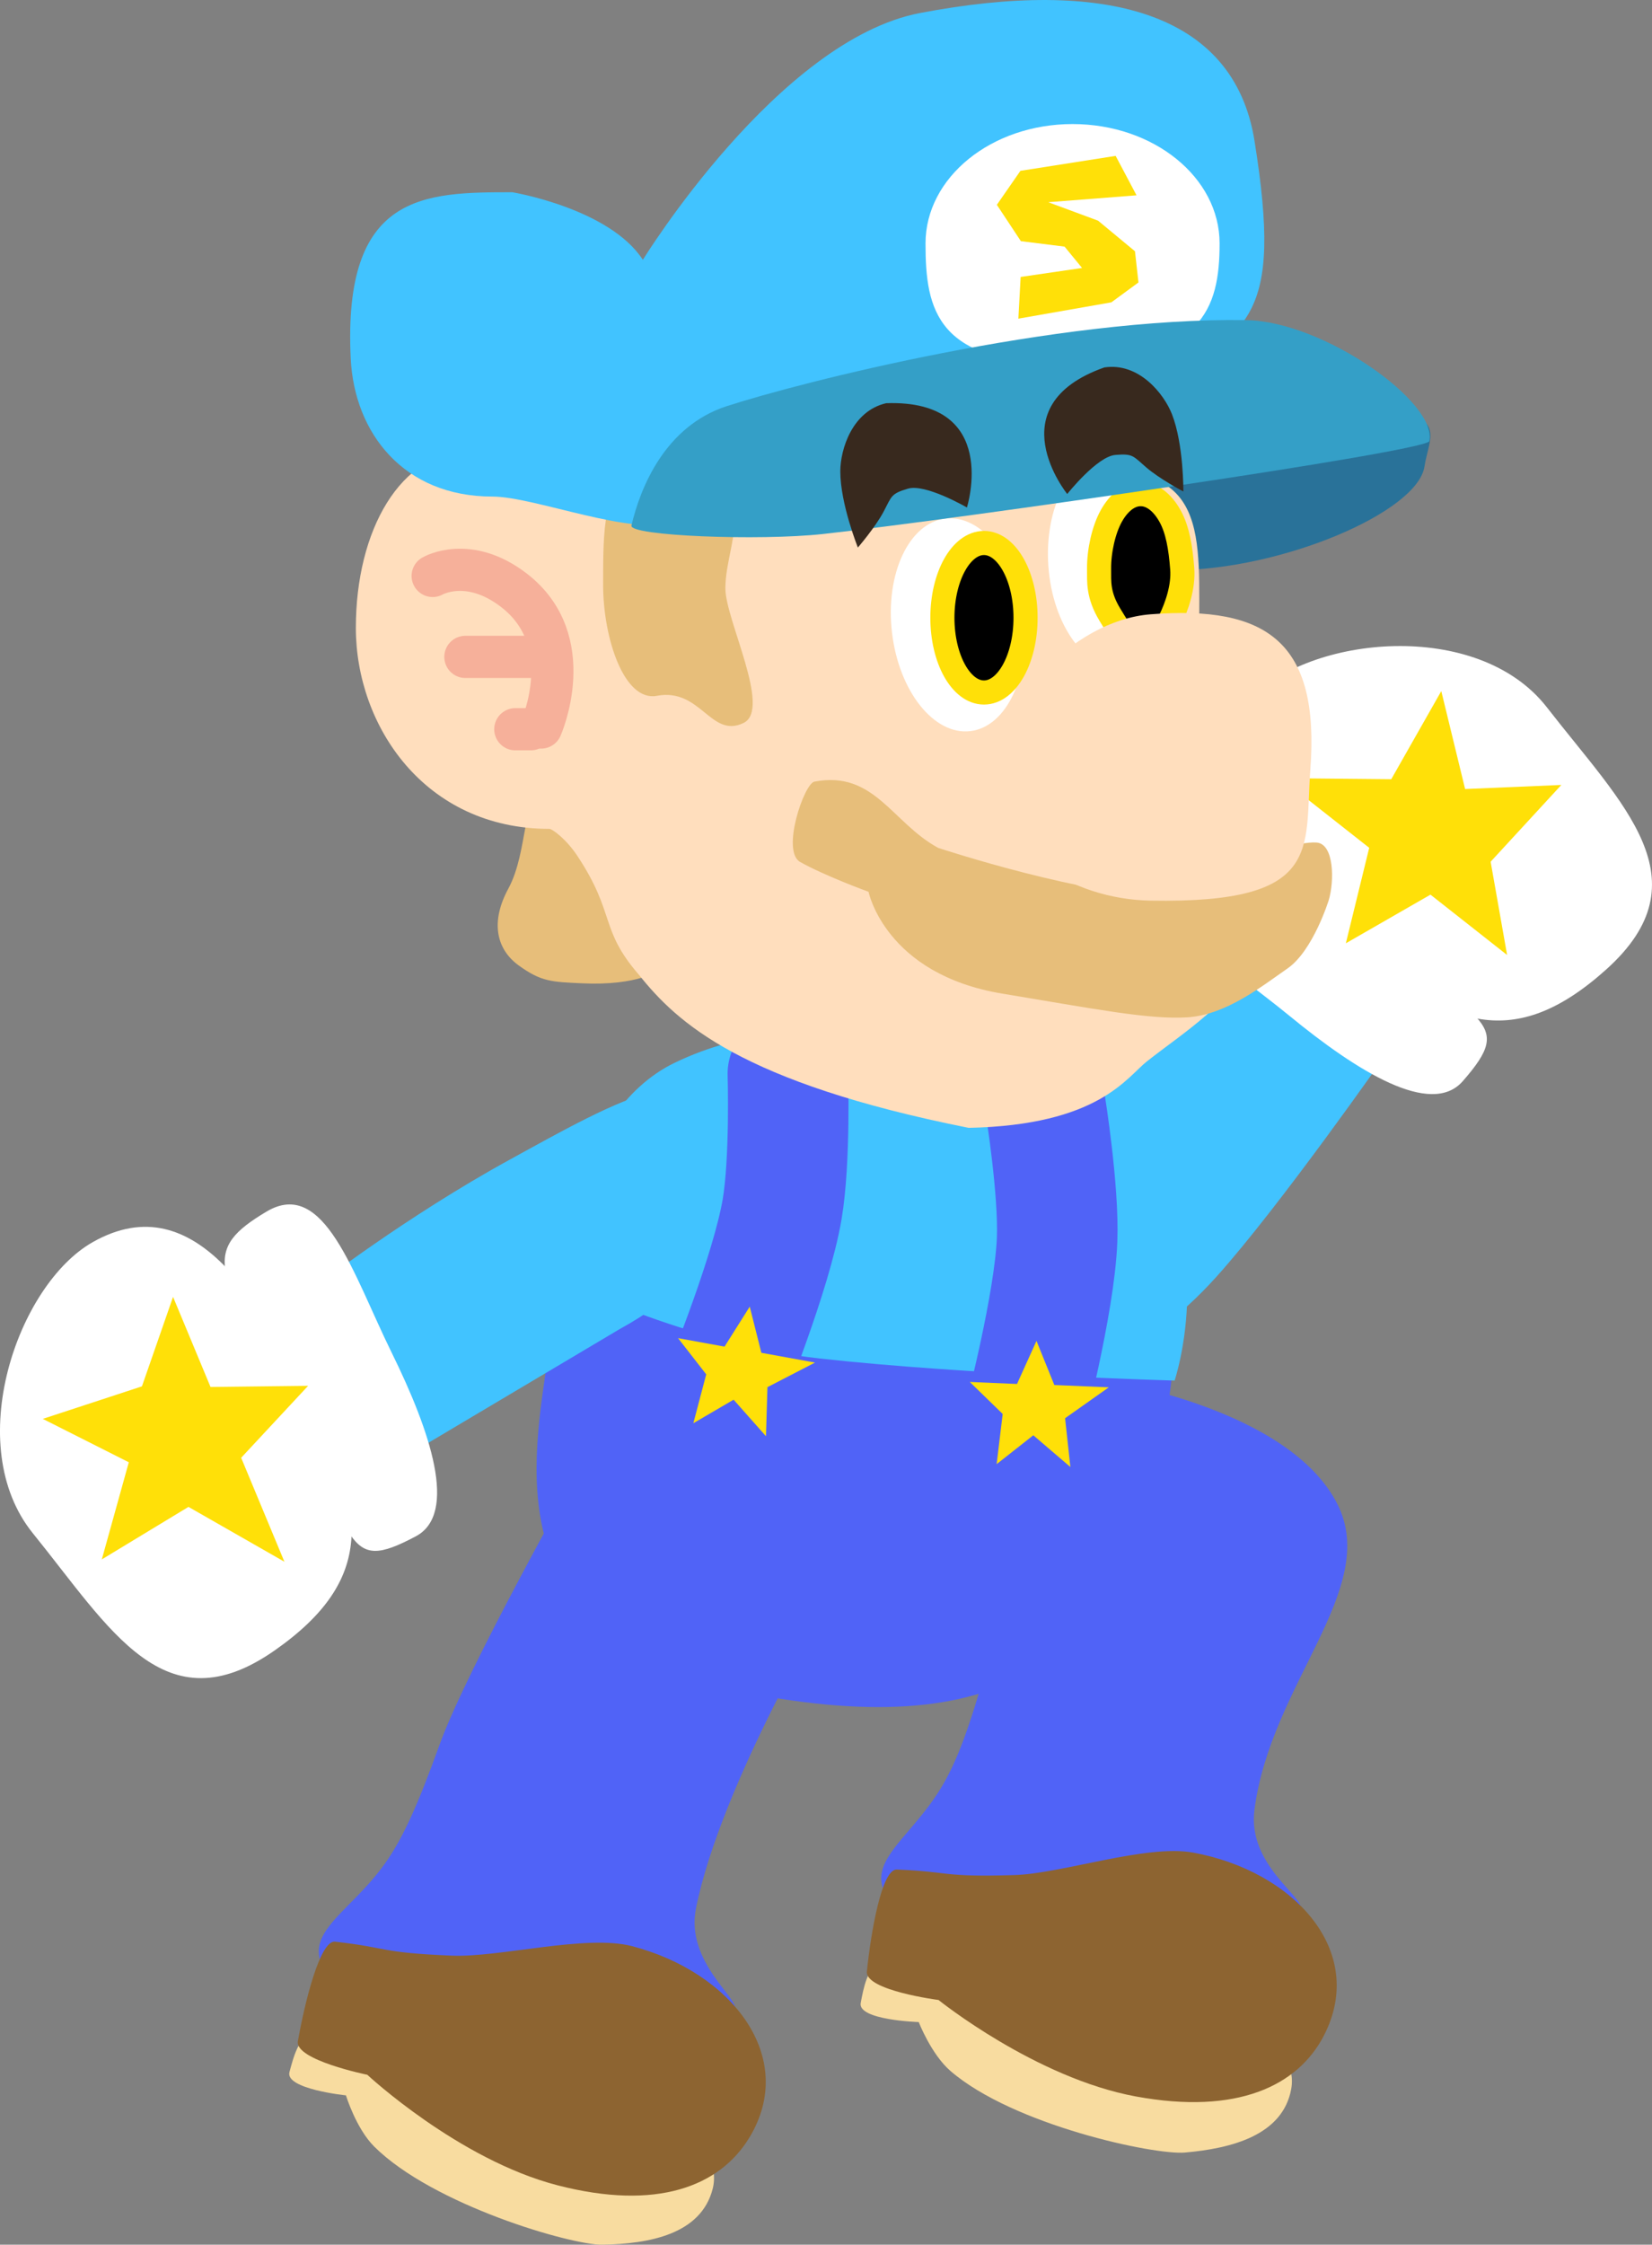 <svg version="1.1" xmlns="http://www.w3.org/2000/svg" xmlns:xlink="http://www.w3.org/1999/xlink" width="137.071" height="186.17" viewBox="0,0,137.071,186.17"><rect x="0" y="0" width="137.071" height="186.17" fill="#808080" stroke="none"/><g transform="translate(-165.848,-109.861)"><g data-paper-data="{&quot;isPaintingLayer&quot;:true}" fill="none" fill-rule="nonzero" stroke="none" stroke-width="none" stroke-linecap="none" stroke-linejoin="miter" stroke-miterlimit="10" stroke-dasharray="" stroke-dashoffset="0" font-family="none" font-weight="none" font-size="none" text-anchor="none" style="mix-blend-mode: normal"><g data-paper-data="{&quot;origPos&quot;:null,&quot;origRot&quot;:0}" stroke="none" stroke-linecap="butt"><g data-paper-data="{&quot;origPos&quot;:null,&quot;index&quot;:null,&quot;origRot&quot;:0}" stroke-width="0"><path d="M249.956,221.024c-3.954,-3.552 -1.394,-13.825 5.111,-21.067c6.505,-7.241 13.77,-13.153 13.77,-13.153l11.989,10.524c0,0 -8.786,12.569 -14.018,18.393c-6.505,7.241 -12.897,8.855 -16.852,5.303z" data-paper-data="{&quot;origRot&quot;:0,&quot;origPos&quot;:null}" fill="#41c3ff"/><g data-paper-data="{&quot;origPos&quot;:null}" fill="#ffffff"><path d="M278.776,188.869c-7.265,-5.948 -15.923,-13.709 -9.217,-20.988c4.865,-5.28 18.89,-6.759 24.648,0.657c6.283,8.092 13.181,14.301 4.914,21.729c-7.719,6.936 -13.081,4.549 -20.346,-1.399z" data-paper-data="{&quot;origRot&quot;:0,&quot;origPos&quot;:null}"/><path d="M272.834,194.11c-5.603,-4.599 -12.892,-8.754 -9.021,-12.771c4.331,-4.493 5.553,-3.009 14.523,4.733c10.219,8.82 13.386,8.307 8.879,13.463c-2.632,3.011 -8.778,-0.826 -14.381,-5.425z" data-paper-data="{&quot;origRot&quot;:0,&quot;origPos&quot;:null}"/></g></g><path d="M295.396,174.964l-5.866,6.367l1.367,7.737l-6.359,-5.006l-7.021,4.034l1.938,-7.919l-7.34,-5.776l9.169,0.088l4.152,-7.31l1.976,8.124z" data-paper-data="{&quot;origPos&quot;:null,&quot;origRot&quot;:0}" fill="#ffe008" stroke-width="NaN"/></g><g data-paper-data="{&quot;origPos&quot;:null,&quot;origRot&quot;:0}" stroke="none" stroke-width="0" stroke-linecap="butt"><path d="M269.93,259.997c-0.575,4.533 4.18,7.22 3.837,8.199c-1.385,3.963 -3.849,6.483 -10.962,7.165c-8.812,0.846 -15.29,-0.915 -21.993,-6.697c-4.565,-3.938 0.406,-5.71 3.375,-10.957c1.065,-1.883 2.063,-4.418 3.529,-9.653c1.833,-6.545 9.943,-23.694 9.943,-23.694c0,0 15.138,2.256 19.168,10.272c3.523,7.008 -5.568,14.886 -6.898,25.364z" data-paper-data="{&quot;origPos&quot;:null}" fill="#5063f7"/><path d="M272.984,283.121c-0.702,3.835 -4.934,4.928 -8.818,5.269c-2.545,0.223 -14.234,-2.27 -19.441,-6.753c-1.616,-1.392 -2.646,-4.068 -2.646,-4.068c0,0 -5.091,-0.159 -4.815,-1.59c0.219,-1.135 0.545,-3.078 1.755,-3.466c5.209,-1.673 16.446,0.389 21.829,1.373c7.388,1.352 12.822,5.486 12.136,9.235z" data-paper-data="{&quot;origPos&quot;:null}" fill="#f8dca0"/><path d="M275.719,278.643c-2.165,4.243 -7.245,6.629 -15.598,5.101c-8.353,-1.528 -16.402,-8.007 -16.402,-8.007c0,0 -6.105,-0.788 -5.944,-2.362c0.334,-3.257 1.235,-8.507 2.482,-8.456c4.603,0.188 3.644,0.641 9.741,0.46c3.947,-0.117 10.956,-2.576 14.841,-1.866c8.353,1.528 14.445,8.144 10.88,15.13z" data-paper-data="{&quot;origPos&quot;:null}" fill="#8d6431"/></g><g data-paper-data="{&quot;origPos&quot;:null,&quot;origRot&quot;:0}" stroke="none" stroke-width="0" stroke-linecap="butt"><path d="M223.597,268.126c-0.9,4.48 3.649,7.502 3.237,8.454c-1.667,3.853 -4.306,6.189 -11.45,6.358c-8.85,0.21 -15.185,-2.013 -21.454,-8.262c-4.27,-4.257 0.816,-5.666 4.155,-10.686c1.198,-1.801 2.376,-4.258 4.215,-9.374c2.299,-6.396 11.622,-22.917 11.622,-22.917c0,0 7.114,1.776 11.738,3.922c3.649,1.694 9.207,6.885 9.207,6.885c0,0 -9.191,15.264 -11.271,25.62z" data-paper-data="{&quot;origPos&quot;:null}" fill="#5063f7"/><path d="M224.979,291.41c-0.976,3.774 -5.276,4.56 -9.174,4.621c-2.555,0.04 -14.034,-3.289 -18.905,-8.134c-1.512,-1.504 -2.347,-4.248 -2.347,-4.248c0,0 -5.067,-0.525 -4.688,-1.932c0.301,-1.117 0.765,-3.03 2,-3.331c5.316,-1.294 16.376,1.571 21.673,2.941c7.272,1.88 12.394,6.395 11.44,10.084z" data-paper-data="{&quot;origPos&quot;:null}" fill="#f8dca0"/><path d="M228.029,287.14c-2.465,4.076 -7.703,6.091 -15.924,3.966c-8.221,-2.125 -15.783,-9.167 -15.783,-9.167c0,0 -6.033,-1.225 -5.758,-2.783c0.568,-3.225 1.844,-8.397 3.084,-8.256c4.577,0.519 3.589,0.901 9.683,1.16c3.946,0.167 11.113,-1.781 14.937,-0.793c8.221,2.125 13.822,9.162 9.763,15.874z" data-paper-data="{&quot;origPos&quot;:null}" fill="#8d6431"/></g><g data-paper-data="{&quot;origPos&quot;:null,&quot;origRot&quot;:0}"><path d="M262.976,224.922c-2.641,21.012 -11.636,29.047 -32.328,25.842c-21.679,-3.358 -21.132,-15.975 -19.679,-26.032c1.577,-10.911 1.946,-19.977 11.365,-25.705c7.017,-4.268 13.478,-0.865 21.606,0.31c15.032,2.172 21.625,4.989 19.036,25.586z" data-paper-data="{&quot;origPos&quot;:null}" fill="#5063f7" stroke="none" stroke-width="0" stroke-linecap="butt"/><path d="M263.309,224.364c0,0 -17.353,-0.487 -29.441,-1.83c-11.088,-1.232 -21.683,-6.569 -21.683,-6.569c0,0 0.997,-13.795 9.653,-17.964c5.664,-2.728 11.633,-3.026 19.116,-2.128c7.483,0.899 15.261,4.367 18.576,7.951c7.83,8.466 3.779,20.54 3.779,20.54z" data-paper-data="{&quot;origPos&quot;:null}" fill="#41c3ff" stroke="none" stroke-width="0" stroke-linecap="butt"/><path d="M252.579,201.486c0,0 1.14,7.076 0.979,11.208c-0.207,5.308 -2.749,14.969 -2.749,14.969" data-paper-data="{&quot;origPos&quot;:null,&quot;origRot&quot;:0}" fill="none" stroke="#5063f7" stroke-width="10" stroke-linecap="round"/><path d="M231.219,198.913c0,0 0.217,7.164 -0.475,11.241c-0.89,5.237 -4.658,14.489 -4.658,14.489" data-paper-data="{&quot;origPos&quot;:null}" fill="none" stroke="#5063f7" stroke-width="10" stroke-linecap="round"/><path d="M223.376,227.903l1.069,-4.054l-2.337,-3.003l3.856,0.703l2.092,-3.317l0.964,3.829l4.45,0.811l-3.945,2.038l-0.122,4.069l-2.685,-3.03z" data-paper-data="{&quot;origPos&quot;:null,&quot;origRot&quot;:0}" fill="#ffe008" stroke="none" stroke-width="NaN" stroke-linecap="butt"/><path d="M248.542,231.296l0.502,-4.163l-2.728,-2.653l3.916,0.166l1.616,-3.573l1.481,3.66l4.519,0.191l-3.627,2.562l0.439,4.047l-3.076,-2.632z" data-paper-data="{&quot;origPos&quot;:null,&quot;origRot&quot;:0}" fill="#ffe008" stroke="none" stroke-width="NaN" stroke-linecap="butt"/></g><g data-paper-data="{&quot;origPos&quot;:null,&quot;origRot&quot;:0}" stroke="none" stroke-linecap="butt"><g data-paper-data="{&quot;origPos&quot;:null}" stroke-width="0"><path d="M199.656,230.556l-7.516,-14.072c0,0 7.411,-5.727 15.944,-10.411c8.533,-4.684 19.119,-10.837 13.177,1.323c2.558,4.66 4.53,8.016 -4.002,12.7z" data-paper-data="{&quot;origRot&quot;:0,&quot;origPos&quot;:null}" fill="#41c3ff"/><g data-paper-data="{&quot;origPos&quot;:null}" fill="#ffffff"><path d="M188.613,246.763c-9.116,6.357 -13.59,-1.773 -20.039,-9.735c-5.909,-7.296 -1.274,-20.616 4.975,-24.15c8.615,-4.872 14.2,5.327 18.336,13.756c4.136,8.429 5.239,14.193 -3.273,20.129z" data-paper-data="{&quot;origRot&quot;:0,&quot;origPos&quot;:null}"/><path d="M200.35,237.28c-6.047,3.214 -4.827,0.246 -11.087,-11.713c-5.495,-10.498 -6.662,-12.026 -1.3,-15.219c4.793,-2.854 7.178,5.19 10.38,11.693c3.202,6.503 5.538,13.362 2.007,15.239z" data-paper-data="{&quot;origRot&quot;:0,&quot;origPos&quot;:null}"/></g></g><path d="M169.398,227.54l8.227,-2.697l2.582,-7.42l3.109,7.472l8.097,-0.096l-5.555,5.968l3.589,8.623l-7.961,-4.55l-7.19,4.355l2.239,-8.055z" data-paper-data="{&quot;origPos&quot;:null,&quot;origRot&quot;:0}" fill="#ffe008" stroke-width="NaN"/></g><g data-paper-data="{&quot;origPos&quot;:null}"><path d="M284.041,148.55c-0.568,3.793 -11.89,8.6 -20.8,8.6c-7.18,0 -5.4,-6.755 -5.4,-10.4c0,-3.645 14.07,-2.85 21.25,-2.85c7.18,0 5.318,2.195 4.95,4.65z" data-paper-data="{&quot;origPos&quot;:null}" fill="#297299" stroke="none" stroke-width="0" stroke-linecap="butt"/><path d="M208.884,189.932c-1.883,-1.368 -2.342,-3.637 -0.855,-6.376c1.726,-3.177 1.081,-8.218 2.964,-6.85c0,0 7.233,1.022 7.791,3.915c0,0 3.051,8.357 1.801,9.693c0,0 -1.782,1.322 -6.427,1.102c-2.517,-0.119 -3.391,-0.117 -5.274,-1.485z" data-paper-data="{&quot;origRot&quot;:0,&quot;origPos&quot;:null}" fill="#e7be7a" stroke="none" stroke-width="0" stroke-linecap="butt"/><path d="M215.624,150.834c4.314,1.007 37.243,-2.168 43.037,-1.846c8.572,0.476 6.202,8.214 6.807,16.777c0.696,9.846 7.563,14.33 4.114,23.579c-1.33,3.566 -5.571,6.182 -8.561,8.537c-1.696,1.336 -4.012,5.301 -14.801,5.522c-18.916,-3.77 -24.183,-8.724 -27.361,-12.697c-3.287,-3.792 -1.917,-5.032 -5.092,-9.839c-0.973,-1.474 -2.127,-2.26 -2.322,-2.26c-10.37,0 -16.071,-8.566 -16.071,-16.667c0,-8.1 3.701,-14.667 9.5,-14.667c5.799,0 9.25,3.209 10.75,3.56z" data-paper-data="{&quot;origPos&quot;:null}" fill="#ffdebd" stroke="none" stroke-width="0" stroke-linecap="butt"/><path d="M263.807,156.04c0.352,4.889 -1.818,9.029 -4.848,9.247c-3.03,0.218 -5.771,-3.568 -6.124,-8.457c-0.352,-4.889 1.818,-9.029 4.848,-9.247c3.03,-0.218 5.771,3.568 6.124,8.457z" data-paper-data="{&quot;origPos&quot;:null,&quot;origRot&quot;:0}" fill="#ffffff" stroke="none" stroke-width="0" stroke-linecap="butt"/><path d="M226.034,158.657c0,2.608 3.858,10.024 1.512,11.164c-2.729,1.327 -3.544,-2.934 -7.198,-2.25c-2.714,0.508 -4.457,-4.782 -4.457,-9.2c0,-4.418 -0.017,-8.698 2.743,-8.8c11.619,-0.429 7.4,4.667 7.4,9.086z" data-paper-data="{&quot;origPos&quot;:null}" fill="#e7be7a" stroke="none" stroke-width="0" stroke-linecap="butt"/><path d="M250.784,161.045c0.571,4.868 -1.412,9.101 -4.429,9.455c-3.017,0.354 -5.925,-3.306 -6.496,-8.174c-0.571,-4.868 1.412,-9.101 4.429,-9.455c3.017,-0.354 5.925,3.306 6.496,8.174z" data-paper-data="{&quot;origPos&quot;:null,&quot;origRot&quot;:0}" fill="#ffffff" stroke="none" stroke-width="0" stroke-linecap="butt"/><path d="M247.491,154.896c0.952,0 1.814,0.695 2.439,1.817c0.624,1.122 1.011,2.672 1.011,4.383c0,1.711 -0.387,3.261 -1.011,4.383c-0.625,1.122 -1.487,1.817 -2.439,1.817c-0.952,0 -1.814,-0.695 -2.439,-1.817c-0.624,-1.122 -1.011,-2.672 -1.011,-4.383c0,-1.711 0.387,-3.261 1.011,-4.383c0.625,-1.122 1.487,-1.817 2.439,-1.817z" data-paper-data="{&quot;origPos&quot;:null}" id="ID0.2989244391210377" fill="#000000" stroke="#ffe008" stroke-width="2" stroke-linecap="butt"/><path d="M260.491,150.846c0.952,0 1.814,0.695 2.439,1.817c0.624,1.122 0.88,2.626 1.011,4.383c0.217,2.906 -2.098,6.486 -2.817,6.733c-1.256,0.26 -2.179,-1.278 -3.183,-2.933c-1.004,-1.656 -0.891,-2.746 -0.9,-3.8c-0.013,-1.501 0.387,-3.261 1.011,-4.383c0.625,-1.122 1.487,-1.817 2.439,-1.817z" data-paper-data="{&quot;origPos&quot;:null}" id="ID0.2989244391210377" fill="#000000" stroke="#ffe008" stroke-width="2" stroke-linecap="round"/><path d="M269.935,121.525c2.396,14.945 -0.492,15.794 -8.522,20.579c-11.7,6.971 -27.004,5.56 -39.501,10.973c-3.281,1.421 -11.645,-2.032 -15.221,-2.032c-7.314,0 -11.441,-5.227 -11.743,-11.453c-0.667,-13.733 6.096,-13.787 13.41,-13.787c0,0 8.049,1.334 10.83,5.605c0,0 11.198,-18.219 23.002,-20.47c15.195,-2.897 26.024,-0.147 27.745,10.585z" data-paper-data="{&quot;origPos&quot;:null}" fill="#41c3ff" stroke="none" stroke-width="0" stroke-linecap="butt"/><path d="M267.041,130.05c0,5.468 -1.463,9.581 -12.2,9.9c-11.335,0.337 -12.2,-4.432 -12.2,-9.9c0,-5.468 5.462,-9.9 12.2,-9.9c6.738,0 12.2,4.432 12.2,9.9z" data-paper-data="{&quot;origPos&quot;:null}" fill="#ffffff" stroke="none" stroke-width="0" stroke-linecap="butt"/><path d="M284.441,146.45c-0.2,0.858 -39.343,6.5 -50.3,7.7c-5.325,0.583 -16.1,0.158 -15.9,-0.7c0.739,-3.174 2.805,-8.245 7.9,-9.9c6.157,-2 27.295,-7.38 43.102,-7.138c6.462,0.099 15.937,6.865 15.198,10.038z" data-paper-data="{&quot;origPos&quot;:null}" fill="#349fc7" stroke="none" stroke-width="0" stroke-linecap="butt"/><path d="M250.345,136.29l0.188,-3.459l5.097,-0.745l-1.451,-1.77l-3.626,-0.454l-1.993,-3.014l1.956,-2.819l7.9,-1.24l1.733,3.271l-7.325,0.572l4.132,1.53l3.064,2.539l0.289,2.587l-2.249,1.648z" data-paper-data="{&quot;origPos&quot;:null,&quot;origRot&quot;:0}" fill="#ffe008" stroke="none" stroke-width="0" stroke-linecap="butt"/><path d="M264.372,194.237c-3.217,0.202 -7.846,-0.725 -15.349,-1.964c-9.728,-1.606 -11.109,-8.446 -11.109,-8.446c0,0 -3.646,-1.332 -5.675,-2.475c-1.588,-0.894 0.326,-6.499 1.18,-6.663c4.974,-0.951 6.456,3.432 10.278,5.496c0,0 12.782,4.208 18.753,3.867c0,0 9.639,-4.511 12.626,-4.313c1.482,0.098 1.491,3.203 1.024,4.771c0,0 -1.296,4.2 -3.421,5.672c-2.125,1.472 -5.09,3.852 -8.307,4.054z" data-paper-data="{&quot;origPos&quot;:null}" fill="#e7be7a" stroke="none" stroke-width="0" stroke-linecap="butt"/><path d="M274.572,173.685c-0.5,6.618 1.127,11.125 -13.25,10.875c-6.626,-0.115 -13,-4.257 -13,-10.125c0,-5.868 6.393,-13.11 13,-13.625c9.627,-0.75 14.05,2.287 13.25,12.875z" data-paper-data="{&quot;origPos&quot;:null}" fill="#ffdebd" stroke="none" stroke-width="0" stroke-linecap="butt"/><g data-paper-data="{&quot;origPos&quot;:null}" fill="none" stroke="#f6b09a" stroke-width="3.5" stroke-linecap="round"><path d="M201.748,157.628c0,0 2.963,-1.73 6.755,1.199c5.438,4.201 2.245,11.372 2.245,11.372" data-paper-data="{&quot;origPos&quot;:null}"/><path d="M210.462,164.343h-6" data-paper-data="{&quot;origPos&quot;:null}"/><path d="M208.605,170.343h1.286" data-paper-data="{&quot;origPos&quot;:null}"/></g><path d="M241.154,150.398c-1.376,0.41 -1.311,0.605 -1.978,1.875c-0.689,1.311 -2.147,3 -2.147,3c0,0 -1.458,-3.627 -1.458,-6.319c0,-1.828 0.993,-5.014 3.811,-5.653c9.531,-0.321 6.694,8.651 6.694,8.651c0,0 -3.477,-2.023 -4.922,-1.553z" data-paper-data="{&quot;origPos&quot;:null}" fill="#38291e" stroke="none" stroke-width="0" stroke-linecap="butt"/><path d="M258.415,147.592c-1.516,0.089 -4.016,3.241 -4.016,3.241c0,0 -5.915,-7.319 3.077,-10.497c2.857,-0.433 4.944,2.171 5.611,3.874c0.982,2.507 0.948,6.416 0.948,6.416c0,0 -1.973,-1.04 -3.093,-2.01c-1.085,-0.94 -1.096,-1.144 -2.526,-1.025z" data-paper-data="{&quot;origPos&quot;:null,&quot;index&quot;:null,&quot;origRot&quot;:0}" fill="#38291e" stroke="none" stroke-width="0" stroke-linecap="butt"/></g></g></g></svg>